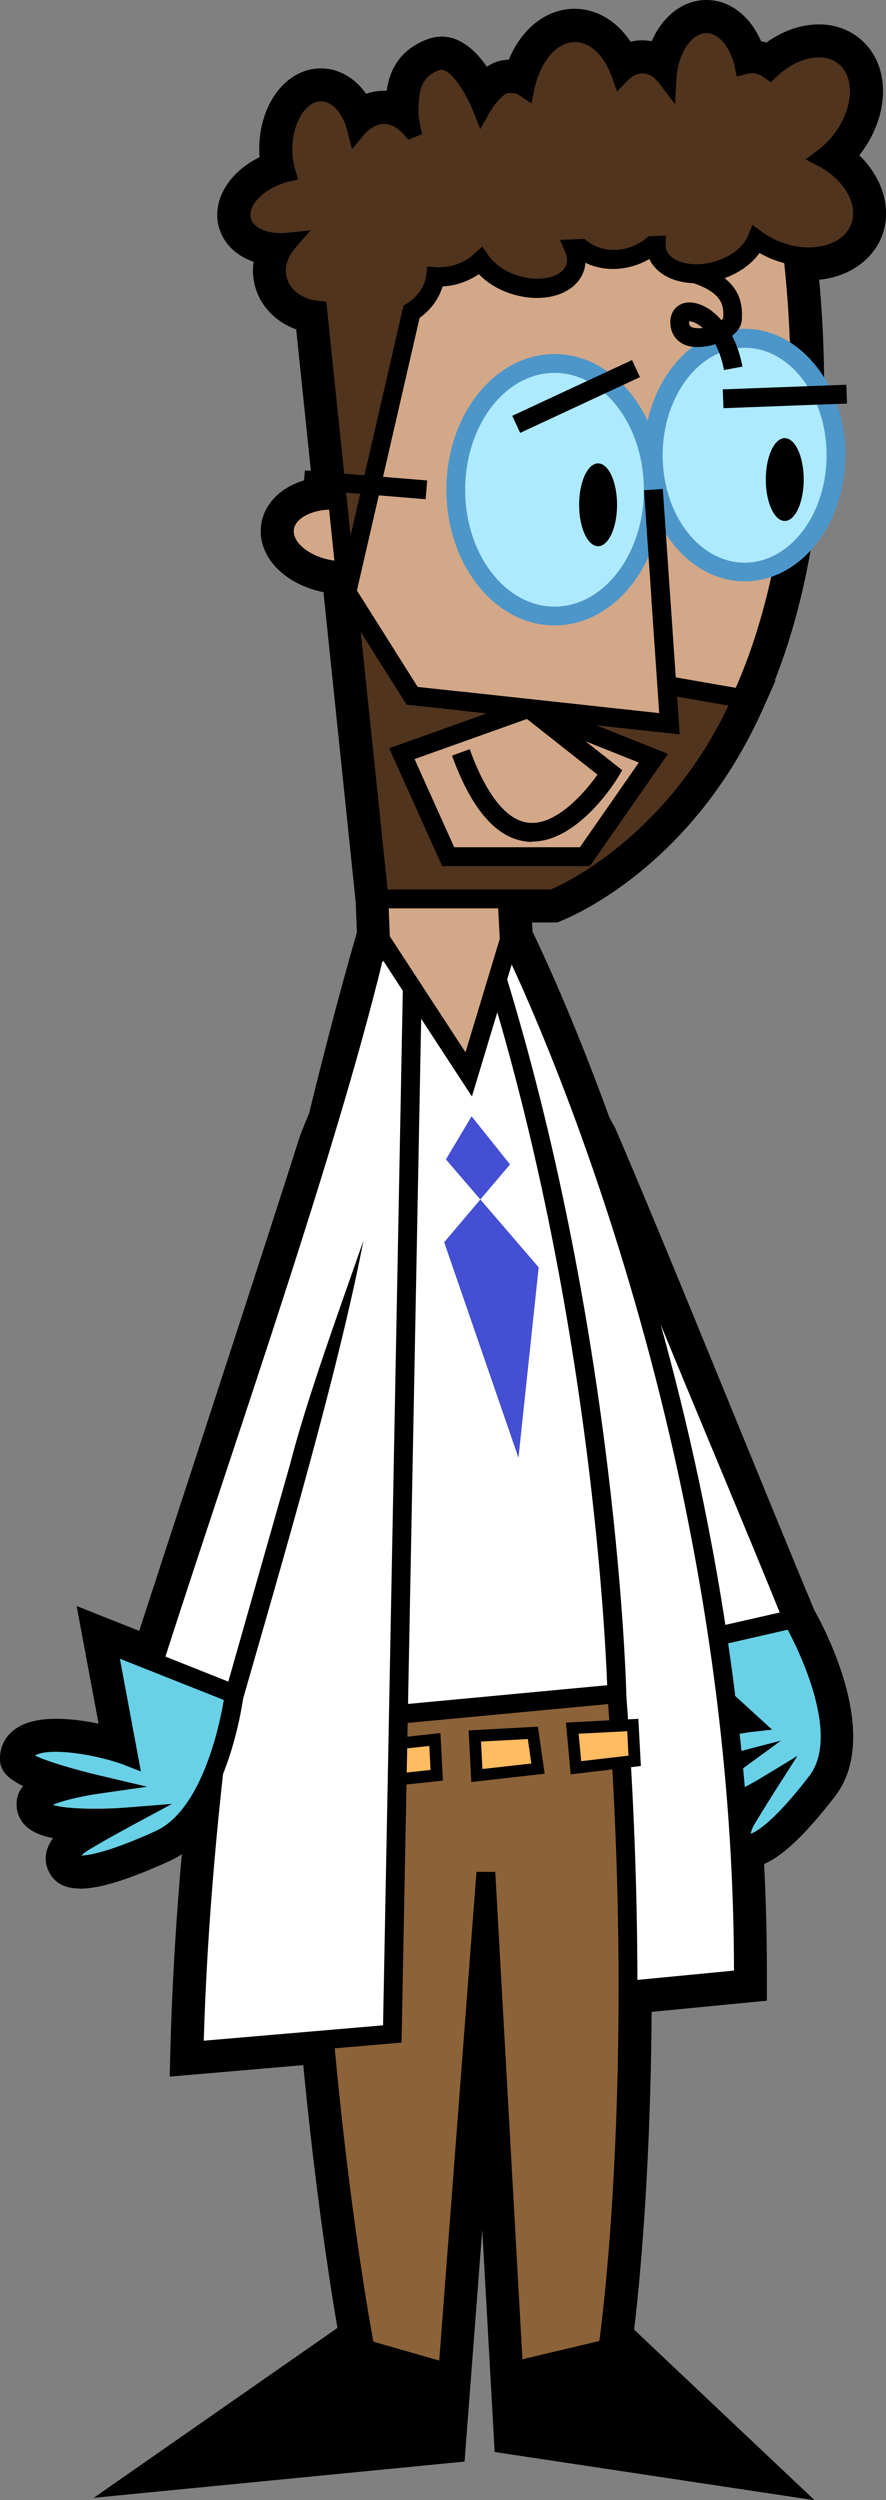 <?xml version="1.0" encoding="UTF-8"?><svg id="Livello_2" xmlns="http://www.w3.org/2000/svg" viewBox="0 0 56.53 159.38"><rect x="0" y="0" width="56.53" height="159.38" fill="#808080" stroke="none"/><defs><style>.cls-1{fill:#68d1e7;}.cls-2{fill:#fff;}.cls-3{fill:#ffbc61;}.cls-4{fill:#8c6239;}.cls-5{fill:#adeaff;}.cls-6{fill:#d3a888;}.cls-7{fill:#444fd3;}.cls-8{fill:#51341d;}.cls-9{fill:#4d96ca;}</style></defs><g id="us"><g id="marco"><g><path d="m23.3,73.51l-.66-17.54,11.09-1.28.83,15.82-11.26,3Zm2.44-14.88l.42,11.02,5.28-1.41-.54-10.2-5.16.59Z"/><g id="yougIdle"><path d="m33.68,62.19c1.95,3.19,3.76,6.45,5.56,9.7,2.96,6.82,9.74,23.65,12.71,30.74,0,0,.54,1.3.54,1.3l-1.27.62c-1.14.55-5.72,2.79-6.77,3.3,0,0-.53-1.66-.53-1.66l-6.18-19.47c-.83-2.88-2.41-6.87-2.9-9.79-.67-3.36-1.3-6.73-1.85-10.13,1.84,3.88,3.73,7.74,5.32,11.7.44,1.63,1.77,5.63,2.29,7.31,0,0,6.18,19.47,6.18,19.47l-2.09-.89,5.21-2.54s-.73,1.92-.73,1.92c-2.94-7.22-9.86-23.76-12.61-30.79-1.01-3.58-2.02-7.16-2.88-10.81h0Z"/><path d="m47.74,119.06c-.4,0-.76-.12-1.11-.35-.61-.41-.89-1.08-.84-1.86-.59.13-1.13.15-1.59.01-.55-.16-.99-.53-1.24-1.04-.16-.33-.26-.71-.15-1.18-1.43.07-1.95-.36-2.24-1.09-.27-.68-.2-1.42.2-2.08.69-1.15,2.41-1.96,3.99-2.46l-5.27-4.81,11.81-2.69.55.95c.47.81,4.53,8.03,1.43,12.05-2.38,3.08-4.15,4.55-5.55,4.55Zm-1.99-13.21l4.47,4.08,1.15-.3c-.25-1.65-.99-3.47-1.59-4.7l-4.03.92Z"/><path d="m20.23,130.31l-.29-2.99,25.99-2.51c-.26-35.4-14.6-64.02-14.75-64.31l2.67-1.36c.15.3,15.19,30.26,15.08,67.04v1.36s-28.71,2.78-28.71,2.78Z"/><path d="m18.11,111.48l-.02-1.63c0-.85-.24-20.87.5-27.96.57-5.46,4.03-21.7,4.17-22.39l.75-3.53,5.88,9,1.69-5.59,2.87.87-.66,2.19c6.99,23.09,7.56,45.28,7.56,45.5l.03,1.4-22.77,2.14Zm6.84-47.81c-1.08,5.21-2.99,14.74-3.38,18.53-.6,5.77-.54,20.97-.5,25.99l16.72-1.57c-.23-4.77-1.32-21.12-6.11-38.87l-1.29,4.26-5.44-8.34Z"/><g><path d="m51.94,159.38l-20.38-3.07-.79-14.17-1.13,14.78-23.66,2.31,15.55-10.83c-.67-3.88-3.09-19.08-3.43-38.55l-.02-1.39,22.66-2.13.12,1.52c1.64,21.61.03,37.09-.4,40.66l11.49,10.85Zm-30.82-48.18c.49,21.57,3.49,37.45,3.52,37.61l.18.96-7.71,5.37,9.72-.95,2.66-34.92,2.99.03,1.92,34.41,8.5,1.28-5.66-5.34.11-.77c.02-.16,2.22-15.85.59-39.26l-16.85,1.58Z"/><g><polygon points="22.31 115.28 22.16 110 29.17 109.24 29.45 114.52 22.31 115.28"/><polygon points="29 114.85 28.72 109.25 35.29 108.89 36.03 114.06 29 114.85"/><polygon points="35.4 114.35 34.88 108.75 41.8 108.38 42.07 113.57 35.4 114.35"/><polygon points="17.02 115.98 16.5 110.38 23.42 110.01 23.69 115.19 17.02 115.98"/></g><path d="m23.72,152.37l1.59.46-2.62.26,1.02-.71m-.54-3.28l-11.62,8.09,16.69-1.63.37-4.9-5.44-1.56h0Z"/><path d="m37.98,152.38l.43.41-1.31-.2.88-.21m.88-3.29l-6.12,1.45.25,4.46,14.44,2.17-8.57-8.09h0Z"/></g><path d="m30.09,71.16l-1.65,2.74,2.2,2.56,1.89-2.23-2.45-3.07h0Zm.55,5.3l-2.31,2.72,4.74,13.74,1.29-12.14-3.72-4.33h0Z"/><path d="m10.83,132.38l.04-1.68c.88-34.08,11.81-70.95,11.92-71.32l.93-3.1,4.09,6.26-1.31,68.49-15.67,1.35Zm13.95-68.98c-2.57,9.4-9.88,38.27-10.86,65.71l9.63-.83,1.24-64.86v-.02Z"/><path d="m24.42,61.21c-.46,2.95-1.07,6.22-1.66,9.16-1.04,5.01-3.09,9.77-4.54,14.69,0,0-7.63,23.38-7.63,23.38l-1.43-1.97h5.8s-1.44,1.09-1.44,1.09c.77-2.78,4.47-15.54,5.1-18.08,1.36-3.53,2.97-6.97,4.56-10.42-.29,2.52-.62,5.03-1,7.53-.26,2.52-.94,4.92-1.67,7.34,0,0-4.11,14.45-4.11,14.45,0,0-.31,1.09-.31,1.09-2.1-.01-6.92,0-9,0,0,0,.64-1.97.64-1.97,2.67-8.22,8.88-27.11,11.41-35.09,1.46-3.78,3.47-7.58,5.27-11.22h0Z"/><path d="m5.11,120.39c-.98,0-1.62-.35-1.98-1.05-.36-.69-.26-1.46.25-2.16-.79-.16-1.36-.42-1.72-.76-.41-.39-.62-.91-.6-1.45.01-.37.1-.75.42-1.11-1.3-.62-1.56-1.24-1.47-2.02.08-.73.49-1.35,1.15-1.74,1.26-.76,3.41-.58,5.13-.22l-1.4-7.5,11.69,4.64-.14,1.15c-.06.48-.42,3.06-1.5,5.59l.29-.02-.37.2c-.86,1.95-2.15,3.84-4.07,4.71-2.59,1.17-4.43,1.75-5.69,1.75Zm4.83-7.3l1.78.42c.78-1.48,1.28-3.29,1.55-4.59l-4.43-1.76,1.1,5.93Z"/></g><g><path d="m35.62,58.8h-12.78l-2.19-21.05c-2.52-.49-4.25-2.31-3.99-4.27.2-1.51,1.47-2.62,3.23-2.98l-1.68-16.18,32.99-3.65.27,1.34c.07.36,1.79,8.92.81,18.94-1.32,13.51-6.97,23.09-16.36,27.69l-.31.15Zm-10.08-3h9.38c17.73-9.01,14.82-35.54,13.85-41.83l-27.26,3.01,1.72,16.54-1.79-.13c-1.09-.08-1.74.32-1.8.49.02.17.6.8,1.83.97.18.02.36.03.53.03l1.37-.02,2.18,20.94Z"/><path d="m21.6,46.93l-2.7-25.93c-1.27-.46-2.24-1.43-2.6-2.66-.16-.54-.2-1.1-.12-1.65-1.09-.38-1.9-1.14-2.2-2.16-.5-1.71.6-3.54,2.58-4.51-.01-.17-.02-.34-.02-.51,0-2.89,1.73-5.15,3.93-5.15,1.14,0,2.17.6,2.89,1.62.42-.15.86-.21,1.31-.19.19-1.3.8-2.6,2.58-3.28,1.53-.58,2.84.33,3.81,1.74.4-.26.85-.43,1.36-.44h.04c.83-2,2.4-3.25,4.2-3.25,1.4,0,2.68.77,3.58,2.1.44-.11.9-.12,1.34-.03.69-1.59,1.99-2.63,3.49-2.63s2.79,1.02,3.49,2.63c.11.02.23.05.34.08,1.97-1.41,4.33-1.56,5.92-.28,2.03,1.63,2.02,4.9.01,7.47,1.51,1.47,2.12,3.49,1.41,5.22-.51,1.25-1.64,2.18-3.1,2.56-1.32.34-2.82.22-4.21-.35-.07-.03-.15-.06-.22-.09-.65.64-1.51,1.15-2.5,1.44-2.03.59-4,.14-5.06-1.04-.16.06-.32.12-.48.16-.91.27-1.84.29-2.69.09-.42.85-1.23,1.49-2.28,1.79-1.01.29-2.2.25-3.33-.12-.71-.23-1.35-.57-1.9-.99-.29.14-.58.26-.9.35-.21.06-.43.11-.65.15-.29.64-.74,1.22-1.32,1.69l-6.01,26.17Zm.42-33.39l-2.5,2.88c-.15.17-.47.61-.34,1.08.12.43.61.74,1.24.8l1.22.12,1.07,10.26,2.24-9.73.52-.33c.47-.29.77-.72.82-1.14l.16-1.42,1.43.09c.29.02.57-.01.84-.09.35-.1.66-.28.93-.52l1.26-1.15.98,1.4c.28.4.8.75,1.39.94.57.18,1.15.21,1.59.09.28-.08.39-.19.4-.22h0s0-.05-.04-.14l-.85-2,3.19-.13.44.36c.44.36,1.14.46,1.8.26.31-.09.59-.24.84-.44l.39-.32,2.34-.09v1.57c.01.1.78.5,1.97.15.84-.25,1.38-.75,1.53-1.11l.73-1.76,1.54,1.12c.28.2.58.37.9.5.79.32,1.64.4,2.33.22.31-.08.87-.29,1.07-.79.32-.79-.42-1.95-1.64-2.59l-2.09-1.1,1.89-1.42c.32-.24.58-.49.79-.75,1.05-1.31,1.14-2.85.52-3.35-.58-.47-1.82-.12-2.77.79l-.89.85-1.01-.71c-.12-.08-.22-.12-.32-.12l-1.52.4-.43-1.52c-.2-.94-.68-1.45-.93-1.45-.32,0-.94.78-1.02,2.06l-.23,4.06-2.46-3.23c-.38-.5-.48-.34-.68-.13l-1.68,1.74-.81-2.29c-.35-.99-.96-1.65-1.52-1.65-.6,0-1.41.87-1.71,2.32l-.44,2.17-1.85-1.21s0,0-.05-.01c-.17.14-.43.48-.59.75l-1.56,2.72-1.14-2.91c-.31-.79-.87-1.69-1.21-1.98-.32.15-.53.44-.53,1.64,0,.25.03.51.1.79l.3,1.27-2.21.86-.72-.8c-.09-.11-.34-.36-.57-.36-.25,0-.5.27-.6.38l-1.88,2.28-.72-2.87c-.21-.82-.63-1.23-.81-1.23-.29,0-.93.81-.93,2.15,0,.36.05.72.15,1.06l.46,1.52-1.69.41c-1.14.33-1.6,1.02-1.59,1.2.06.1.56.33,1.36.25l3.79-.4Z"/><path d="m45.31,23.75c-.05-.28-.12-.54-.2-.76-.16.02-.32.04-.48.04-.03,0-.05,0-.08,0-1.46,0-2.53-.87-2.67-2.19-.13-1.24.62-2.26,1.78-2.43.11-.02.22-.02.33-.02l.77-2.37c2.47.8,3.61,2.25,3.46,4.45-.03.43-.19.81-.45,1.14.2.49.36,1.02.47,1.61l-2.95.55Z"/><path d="m35.54,58.8h-12.71l-2.83-27.22,7.17,11.36,13.91,1.51-.18-2.57,8.58,1.5-.78,1.76c-4.57,10.29-12.58,13.44-12.92,13.57l-.26.1Zm-10.01-3h9.42c1.03-.47,5.38-2.69,8.91-8.03l-18.46-2-1.1-1.74,1.23,11.77Zm18.63-10.31l.11,1.64c.29-.47.57-.96.85-1.47l-.96-.17Z"/><path d="m33.96,54.57c-.14,0-.28,0-.42-.02-2.3-.22-4.17-2.27-5.55-6.07l2.82-1.02c.91,2.51,2.01,4.01,3.02,4.1.99.1,2.2-1.01,3.03-2.02l-7.54-5.94,11.72.15-.86-12.43,2.99-.21,1.08,15.68-6.14-.08,2.77,2.18-.68,1.13c-.29.48-2.83,4.54-6.24,4.54Z"/><polygon points="44.33 47.82 29.24 46.18 29.56 43.2 41.09 44.45 40.66 38.23 43.65 38.03 44.33 47.82"/><path d="m38.16,35.31c-.99,0-1.71-1.32-1.71-3.14s.72-3.14,1.71-3.14,1.71,1.32,1.71,3.14-.72,3.14-1.71,3.14Zm0-5.27c-.21,0-.71.75-.71,2.14s.51,2.14.71,2.14.71-.75.71-2.14-.5-2.14-.71-2.14Z"/><path d="m50.07,33.71c-.99,0-1.71-1.32-1.71-3.14s.72-3.14,1.71-3.14,1.71,1.32,1.71,3.14-.72,3.14-1.71,3.14Zm0-5.27c-.21,0-.71.75-.71,2.14s.5,2.14.71,2.14.71-.75.71-2.14-.51-2.14-.71-2.14Z"/></g></g><g><g><polygon class="cls-6" points="24.19 57.3 24.72 71.58 32.99 69.38 32.31 56.37 24.19 57.3"/><path d="m24.15,72.35l-.59-15.58,9.31-1.07.74,14.13-9.46,2.52Zm.65-14.52l.49,12.97,7.07-1.88-.62-11.89-6.94.8Z"/></g><g id="yougIdle-2"><g><polyline class="cls-2" points="33.68 62.19 50.57 103.21 45.35 105.75 32.99 66.82"/><path d="m33.68,62.19c5.88,11.68,12.51,29.11,17.65,41.31,0,0-.51.25-.51.25,0,0-5.21,2.54-5.21,2.54l-.62.3-.21-.66c-3.58-11.47-9.07-27.57-11.79-39.11,2.42,6.25,4.83,12.85,6.75,19.28,0,0,6.18,19.47,6.18,19.47,0,0-.83-.36-.83-.36l5.21-2.54s-.29.77-.29.77c-4.89-12.13-12.33-28.97-16.33-41.25h0Z"/></g><g><path class="cls-1" d="m50.57,103.21s4.11,7.04,1.54,10.38c-4.38,5.67-5.47,4.05-4.47,2.38.7-1.17,1.34-2.17,1.34-2.17,0,0-4.11,2.49-4.65,1.38-.34-.69,2.59-2.83,2.59-2.83,0,0-4.71,1.23-4.94.65-.61-1.54,3.92-2.96,5.9-3.18l-5.25-4.8,7.94-1.81Z"/><path d="m47.73,118.14c-.22,0-.42-.06-.59-.18-.6-.41-.61-1.33-.03-2.31.06-.1.12-.19.17-.29-1.02.46-2.15.83-2.83.63-.31-.09-.55-.29-.68-.56-.1-.21-.35-.72.83-1.93-2.85.55-3.05.06-3.19-.28-.17-.42-.12-.87.13-1.28.75-1.26,3.32-2.1,5.03-2.49l-5.2-4.75,9.49-2.16.22.38c.18.3,4.29,7.44,1.49,11.05-2.15,2.78-3.77,4.18-4.85,4.18Zm3.14-6.19l-1.39,2.17s-.63.99-1.33,2.15c-.16.26-.23.48-.25.63.38-.14,1.5-.78,3.73-3.68,1.98-2.56-.59-7.86-1.37-9.33l-6.38,1.46,5.38,4.91-1.32.15c-1.72.19-4.8,1.2-5.37,2.14,0,0,0,0,0,0,.75-.01,2.63-.38,4.19-.79l3.07-.8-2.56,1.87c-1.03.75-2.01,1.65-2.3,2.09.52-.03,2.2-.73,3.69-1.64l2.21-1.34Z"/></g><g><path class="cls-2" d="m32.52,59.82s15.02,29.52,14.92,66.35l-27.35,2.64"/><path d="m20.14,129.41l-.12-1.2,26.81-2.59c-.04-36.02-14.7-65.24-14.85-65.53l1.07-.54c.15.3,15.09,30.07,14.98,66.63v.54s-27.89,2.7-27.89,2.7Z"/></g><g><path class="cls-2" d="m19.6,109.84l19.76-1.86s-.49-22.21-7.63-45.53l.79-2.63-2.62,8.67-5.67-8.67s-3.58,16.78-4.15,22.23c-.74,7.09-.49,27.79-.49,27.79Z"/><path d="m19,110.49v-.65c-.01-.21-.25-20.82.49-27.86.56-5.42,4.01-21.6,4.16-22.29l.3-1.41,5.75,8.8,2.25-7.44,1.15.35-.74,2.45c7.03,23.07,7.6,45.3,7.6,45.52v.56s-20.95,1.97-20.95,1.97Zm5.52-49.14c-.87,4.16-3.38,16.32-3.84,20.75-.65,6.27-.53,23.5-.49,27.07l18.55-1.74c-.13-3.48-1.11-22.66-7.01-42.9l-1.62,5.37-5.58-8.54Z"/></g><g><g><path class="cls-4" d="m39.35,107.98c1.87,24.73-.49,41.11-.49,41.11l8.57,8.09-14.44-2.17-1.99-35.63-2.76,36.17-16.69,1.63,11.62-8.09s-3.18-16.59-3.58-39.25l19.76-1.86Z"/><path d="m49.24,158.06l-16.82-2.53-1.51-27.04-2.11,27.62-19.48,1.9,13.19-9.18c-.47-2.63-3.16-18.4-3.52-38.97v-.56s20.91-1.97,20.91-1.97l.05.61c1.72,22.67-.14,38.54-.45,40.93l9.74,9.2Zm-29.03-47.68c.43,22.07,3.53,38.43,3.56,38.6l.07.38-10.06,7,13.9-1.36,2.72-35.67h1.2s1.96,35.15,1.96,35.15l12.07,1.82-7.4-6.99.04-.31c.02-.16,2.29-16.34.53-40.37l-18.6,1.75Z"/></g><g><g><polygon class="cls-3" points="23.7 111.34 27.76 110.9 27.88 113.18 23.77 113.62 23.7 111.34"/><path d="m23.4,114.03l-.09-3.03,4.79-.52.16,3.03-4.87.52Zm.68-2.36l.04,1.52,3.35-.36-.08-1.53-3.32.36Z"/></g><g><polygon class="cls-3" points="30.29 110.67 34 110.46 34.32 112.74 30.42 113.18 30.29 110.67"/><path d="m30.07,113.6l-.17-3.29,4.42-.24.43,3-4.68.53Zm.62-2.58l.09,1.75,3.12-.35-.22-1.56-2.99.16Z"/></g><g><polygon class="cls-3" points="36.52 110.16 40.38 109.96 40.5 112.24 36.75 112.68 36.52 110.16"/><path d="m36.41,113.1l-.3-3.29,4.62-.24.16,3.01-4.48.53Zm.51-2.58l.16,1.75,3.02-.35-.08-1.56-3.1.16Z"/></g><g><polygon class="cls-3" points="18.14 111.79 22 111.59 22.12 113.87 18.37 114.31 18.14 111.79"/><path d="m18.03,114.73l-.3-3.29,4.62-.24.16,3.01-4.48.53Zm.51-2.58l.16,1.75,3.02-.35-.08-1.55-3.1.16Z"/></g></g><g><polygon points="23.28 149.75 27.98 151.09 27.69 155 13.78 156.36 23.28 149.75"/><path d="m23.39,150.4l3.96,1.13-.22,2.92-11.12,1.09,7.38-5.14m-.22-1.31l-11.62,8.09,16.69-1.63.37-4.9-5.44-1.56h0Z"/></g><g><polygon points="33.57 154.49 33.37 151.01 38.69 149.75 45.63 156.3 33.57 154.49"/><path d="m38.51,150.41l5.31,5.02-9.69-1.46-.14-2.49,4.51-1.07m.35-1.32l-6.12,1.45.25,4.46,14.44,2.17-8.57-8.09h0Z"/></g></g><polygon class="cls-7" points="30.09 71.16 32.54 74.23 28.34 79.19 33.08 92.93 34.37 80.79 28.45 73.91 30.09 71.16"/><g><path class="cls-2" d="m24.23,59.82s-10.97,36.65-11.86,70.93l12.65-1.09,1.27-66.67-2.07-3.17Z"/><path d="m11.76,131.4l.02-.67c.88-33.96,11.77-70.72,11.88-71.08l.37-1.24,2.88,4.41v.18s-1.29,67.21-1.29,67.21l-13.86,1.19Zm12.69-70.16c-1.89,6.67-10.56,38.77-11.45,68.85l11.44-.98,1.26-65.95-1.25-1.92Z"/></g><g><polyline class="cls-2" points="24.42 61.21 9.16 107.98 14.96 107.98 23.17 79.07"/><path d="m24.42,61.21c-3.31,13.57-10.44,33.46-14.68,46.96,0,0-.57-.79-.57-.79h5.8s-.58.44-.58.44l4.11-14.45c1.08-4.23,3.24-10.11,4.69-14.29-1.62,8.42-5.25,20.74-7.64,29.07,0,0-.12.44-.12.44h-.45c-.48,0-6.35,0-6.62,0,0,0,.26-.79.26-.79,4.55-13.47,10.47-33.6,15.82-46.58h0Z"/></g><g><path class="cls-1" d="m14.96,107.98s-.94,7.55-4.78,9.29c-6.53,2.96-6.48,1.15-4.81.14,1.17-.71,2.84-1.61,2.84-1.61,0,0-5.7.46-5.65-.78.03-.77,3.62-1.28,3.62-1.28,0,0-4.74-1.12-4.67-1.74.18-1.65,4.85-.78,6.7-.05l-1.34-7.19,8.09,3.21Z"/><path d="m5.13,119.49c-.76,0-1.05-.28-1.21-.57-.33-.62.12-1.42,1.13-2.03.22-.13.45-.27.68-.4-1.39-.02-2.89-.17-3.46-.72-.22-.21-.33-.48-.32-.77,0-.23.03-.8,1.63-1.32-2.78-.85-2.72-1.37-2.68-1.74.05-.45.3-.82.71-1.07,1.3-.79,4.13-.27,5.81.21l-1.35-7.26,9.53,3.79-.06.46c-.04.32-1.03,7.91-5.12,9.76-2.8,1.27-4.38,1.67-5.29,1.67Zm5.89-4.52l-2.53,1.36s-1.67.9-2.82,1.59c-.21.13-.37.26-.48.37.52-.02,1.82-.24,4.73-1.56,2.97-1.35,4.09-6.75,4.36-8.36l-6.63-2.63,1.34,7.19-1.01-.4c-1.61-.63-4.8-1.19-5.75-.62,0,0,0,0,0,0,.67.34,2.5.89,4.07,1.26l3.09.73-3.14.45c-1.16.17-2.34.46-2.88.71.75.24,2.77.32,4.78.16l2.86-.23Z"/></g></g><g><g><path class="cls-6" d="m50.01,12.32l-30.15,3.33,1.69,16.25c-1.75-.13-3.25.63-3.4,1.78-.16,1.22,1.24,2.41,3.12,2.66.25.03.5.04.74.04l2.18,20.92h11.08c21.74-10.66,14.74-44.98,14.74-44.98Z"/><path d="m35.41,57.9h-11.76l-2.18-20.94c-.09,0-.19-.02-.28-.03-2.25-.3-3.84-1.76-3.64-3.33.17-1.3,1.55-2.22,3.33-2.31l-1.68-16.17,31.29-3.46.11.54c.07.35,6.85,34.89-15.06,45.64l-.12.06Zm-10.68-1.2h10.4c19.46-9.68,15.14-39.35,14.39-43.72l-29,3.2,1.7,16.37-.71-.05c-1.41-.11-2.65.46-2.76,1.26-.11.86,1.1,1.79,2.6,1.98.22.03.45.04.66.04h.54s2.18,20.92,2.18,20.92Z"/></g><g><path class="cls-8" d="m52.51,10.07c.38-.28.74-.61,1.06-1.01,1.54-1.91,1.67-4.35.29-5.46-1.23-.99-3.23-.58-4.75.87-.36-.25-.76-.39-1.18-.39-.16,0-.32.03-.48.07-.33-1.53-1.27-2.64-2.4-2.64-1.33,0-2.4,1.53-2.51,3.48-.42-.56-.98-.91-1.58-.91-.51,0-.98.24-1.37.64-.56-1.58-1.66-2.65-2.93-2.65-1.49,0-2.76,1.48-3.17,3.52-.27-.18-.48-.27-1.06-.26-.86,0-1.71,1.51-1.71,1.51,0,0-1.37-3.52-2.94-2.92-1.17.45-1.7,1.25-1.7,3.13,0,.4.05.78.14,1.13h-.02c-.47-.55-1.07-.88-1.72-.88s-1.27.35-1.75.93c-.35-1.38-1.23-2.36-2.27-2.36-1.34,0-2.43,1.63-2.43,3.65,0,.53.08,1.04.22,1.49-.08.02-.15.03-.23.05-1.78.52-2.95,1.89-2.61,3.05.28.97,1.52,1.48,2.96,1.32-.62.71-.9,1.62-.64,2.49.31,1.06,1.33,1.76,2.54,1.87l1.87,18.01,4.12-17.92c.86-.54,1.41-1.37,1.51-2.25.44.03.9-.02,1.36-.15.6-.18,1.1-.48,1.51-.86.44.64,1.2,1.2,2.16,1.51,1.77.57,3.51.08,3.89-1.1.12-.38.08-.79-.09-1.18l.46-.02c.79.64,1.98.89,3.17.53.52-.15.98-.41,1.37-.72h.26c0,.12,0,.25.05.38.35,1.19,2.08,1.73,3.86,1.21,1.23-.36,2.15-1.14,2.49-1.97.36.26.77.49,1.22.67,2.27.92,4.66.3,5.35-1.39.63-1.55-.4-3.47-2.33-4.48Z"/><path d="m21.93,41.45l-2.2-21.14c-1.27-.27-2.23-1.09-2.57-2.22-.2-.68-.15-1.39.14-2.06-1.24-.15-2.17-.79-2.46-1.75-.42-1.43.75-3,2.69-3.69-.07-.35-.1-.71-.1-1.07,0-2.38,1.33-4.25,3.03-4.25,1.05,0,1.99.72,2.53,1.91.76-.51,1.68-.61,2.49-.27.03-1.96.64-2.99,2.08-3.55,1.47-.56,2.65,1.12,3.26,2.29.4-.46.96-.92,1.59-.93.26,0,.47.01.65.05.62-2,2-3.3,3.58-3.3,1.28,0,2.46.87,3.18,2.3.71-.4,1.56-.39,2.28.03.43-1.71,1.58-2.89,2.94-2.89,1.25,0,2.34,1.01,2.84,2.57.42,0,.77.08,1.14.25,1.71-1.43,3.84-1.69,5.2-.6,1.63,1.32,1.54,4.15-.2,6.31-.16.19-.33.38-.51.56,1.73,1.24,2.52,3.18,1.87,4.79-.41,1-1.29,1.72-2.49,2.03-1.13.29-2.43.18-3.65-.31-.27-.11-.53-.24-.78-.38-.54.76-1.45,1.38-2.53,1.7-1.99.58-3.89,0-4.5-1.32-.32.19-.67.34-1.04.45-1.06.31-2.15.23-3.04-.21-.01.17-.04.33-.09.49-.25.77-.9,1.33-1.83,1.6-.85.24-1.84.2-2.81-.11-.82-.26-1.53-.7-2.07-1.25-.38.26-.81.46-1.26.6-.34.1-.69.16-1.05.18-.23.77-.75,1.49-1.47,2.01l-4.88,21.21Zm-2.1-26.78l-1,1.15c-.52.59-.71,1.3-.52,1.92.23.79,1.01,1.34,2.02,1.44l.49.05,1.55,14.91,3.37-14.65.21-.13c.7-.44,1.16-1.11,1.24-1.8l.06-.57.57.04c.39.03.78-.02,1.16-.13.48-.14.91-.38,1.28-.72l.51-.46.39.56c.39.56,1.07,1.03,1.85,1.28.73.24,1.5.27,2.12.1.31-.09.85-.31,1.01-.81.07-.22.05-.48-.07-.76l-.34-.8,1.55-.06.18.14c.67.54,1.67.7,2.62.43.42-.13.81-.33,1.15-.61l.16-.13,1.09-.04v.63c0,.1,0,.17.02.22.25.86,1.68,1.22,3.11.8,1.01-.3,1.82-.92,2.11-1.63l.29-.7.62.45c.33.24.7.45,1.09.6.98.4,2,.49,2.89.26.82-.21,1.42-.68,1.68-1.32.51-1.24-.38-2.84-2.05-3.73l-.84-.44.76-.57c.38-.29.69-.58.95-.91,1.33-1.65,1.5-3.72.38-4.62-.96-.77-2.65-.41-3.95.84l-.36.34-.4-.28c-.37-.26-.71-.36-1.16-.24l-.61.16-.13-.61c-.27-1.27-1.02-2.16-1.81-2.16-.96,0-1.82,1.31-1.91,2.91l-.09,1.62-.98-1.29c-.23-.31-.61-.67-1.11-.67-.41,0-.74.25-.94.46l-.67.7-.32-.91c-.49-1.39-1.4-2.25-2.37-2.25-1.16,0-2.22,1.25-2.59,3.04l-.18.87-.74-.49c-.17-.11-.22-.18-.72-.17-.29,0-.86.64-1.19,1.21l-.62,1.09-.46-1.17c-.41-1.03-1.46-2.85-2.17-2.58-.85.33-1.31.83-1.31,2.57,0,.32.04.64.12.99l.12.51-.88.35-.3-.32c-.26-.31-.7-.68-1.26-.68s-1.02.39-1.29.71l-.75.91-.29-1.15c-.29-1.14-.96-1.91-1.69-1.91-.99,0-1.83,1.4-1.83,3.05,0,.45.07.9.19,1.32l.18.61-.73.17c-1.49.43-2.52,1.51-2.28,2.33.19.64,1.17,1.02,2.32.9l1.51-.16Z"/></g><g><ellipse class="cls-5" cx="47.51" cy="29.01" rx="5.83" ry="7.45"/><path class="cls-9" d="m47.51,37.06c-3.54,0-6.43-3.61-6.43-8.05s2.88-8.05,6.43-8.05,6.43,3.61,6.43,8.05-2.88,8.05-6.43,8.05Zm0-14.89c-2.88,0-5.23,3.07-5.23,6.85s2.34,6.85,5.23,6.85,5.23-3.07,5.23-6.85-2.34-6.85-5.23-6.85Z"/></g><path d="m46.19,23.58c-.12-.65-.32-1.2-.55-1.64-.35.11-.71.17-1.03.18-1.03.06-1.74-.51-1.83-1.39-.09-.88.44-1.36,1.02-1.44.64-.08,1.5.27,2.23,1.12.05-.05.09-.09.11-.12.04-.66.1-1.6-2.02-2.28l.37-1.14c2.67.86,2.92,2.34,2.84,3.53-.03.4-.27.74-.62,1.01.29.55.52,1.2.66,1.96l-1.18.22Zm-2.23-3.1s0,.05.01.13c.01.11.03.25.38.3.16.02.33.02.49,0-.14-.12-.28-.22-.41-.29-.26-.14-.42-.14-.47-.13Z"/><g><ellipse class="cls-5" cx="35.38" cy="31.22" rx="6.3" ry="8.05"/><path class="cls-9" d="m35.38,39.87c-3.8,0-6.9-3.88-6.9-8.65s3.09-8.65,6.9-8.65,6.9,3.88,6.9,8.65-3.09,8.65-6.9,8.65Zm0-16.1c-3.14,0-5.7,3.34-5.7,7.45s2.56,7.45,5.7,7.45,5.7-3.34,5.7-7.45-2.56-7.45-5.7-7.45Z"/></g><rect x="22.7" y="26.98" width="1.2" height="7.83" transform="translate(-9.4 51.59) rotate(-85.29)"/><g><path class="cls-8" d="m22.16,37.8l2.03,19.5h11.08s7.71-2.94,12.08-12.78l-4.81-.84.17,2.45-16.42-1.78-4.14-6.55Z"/><path d="m35.38,57.9h-11.73l-2.35-22.59,5.35,8.48,15.42,1.67-.17-2.49,6.32,1.1-.31.7c-4.42,9.95-12.09,12.97-12.41,13.09l-.1.04Zm-10.65-1.2h10.42c.87-.37,7.34-3.37,11.33-11.72l-3.28-.57.16,2.4-17.42-1.89-2.92-4.63,1.71,16.41Z"/></g><g><polygon class="cls-6" points="33.72 45.16 25.63 48.04 28.59 54.61 37.31 54.61 41.68 48.33 33.72 45.16"/><path d="m37.63,55.21h-9.42l-3.38-7.51,8.91-3.18,8.88,3.54-4.98,7.15Zm-8.65-1.2h8.02l3.76-5.4-7.05-2.81-7.26,2.59,2.53,5.62Z"/></g><path d="m33.95,53.67c-.11,0-.21,0-.32-.02-1.93-.19-3.54-2.03-4.79-5.48l1.13-.41c1.06,2.93,2.37,4.56,3.78,4.69,1.71.17,3.53-1.87,4.37-3.07l-6.15-4.85,10.04.12-.92-13.4,1.2-.08,1.01,14.7-7.82-.1,4.22,3.33-.27.45c-.1.17-2.5,4.1-5.48,4.1Z"/><g><polyline class="cls-6" points="42.16 38.13 42.71 46.13 29.4 44.69"/><polygon points="43.36 46.81 29.34 45.29 29.47 44.09 42.06 45.46 41.56 38.17 42.76 38.09 43.36 46.81"/></g><g><line class="cls-8" x1="32.93" y1="27.06" x2="40.58" y2="23.5"/><rect x="32.54" y="24.68" width="8.43" height="1.2" transform="translate(-7.23 17.85) rotate(-24.94)"/></g><g><line class="cls-8" x1="46.13" y1="25.43" x2="54.01" y2="25.13"/><rect x="46.13" y="24.68" width="7.89" height="1.2" transform="translate(-.91 1.89) rotate(-2.15)"/></g><ellipse cx="38.16" cy="32.18" rx="1.21" ry="2.64"/><ellipse cx="50.07" cy="30.57" rx="1.21" ry="2.64"/></g></g></g></g></svg>
